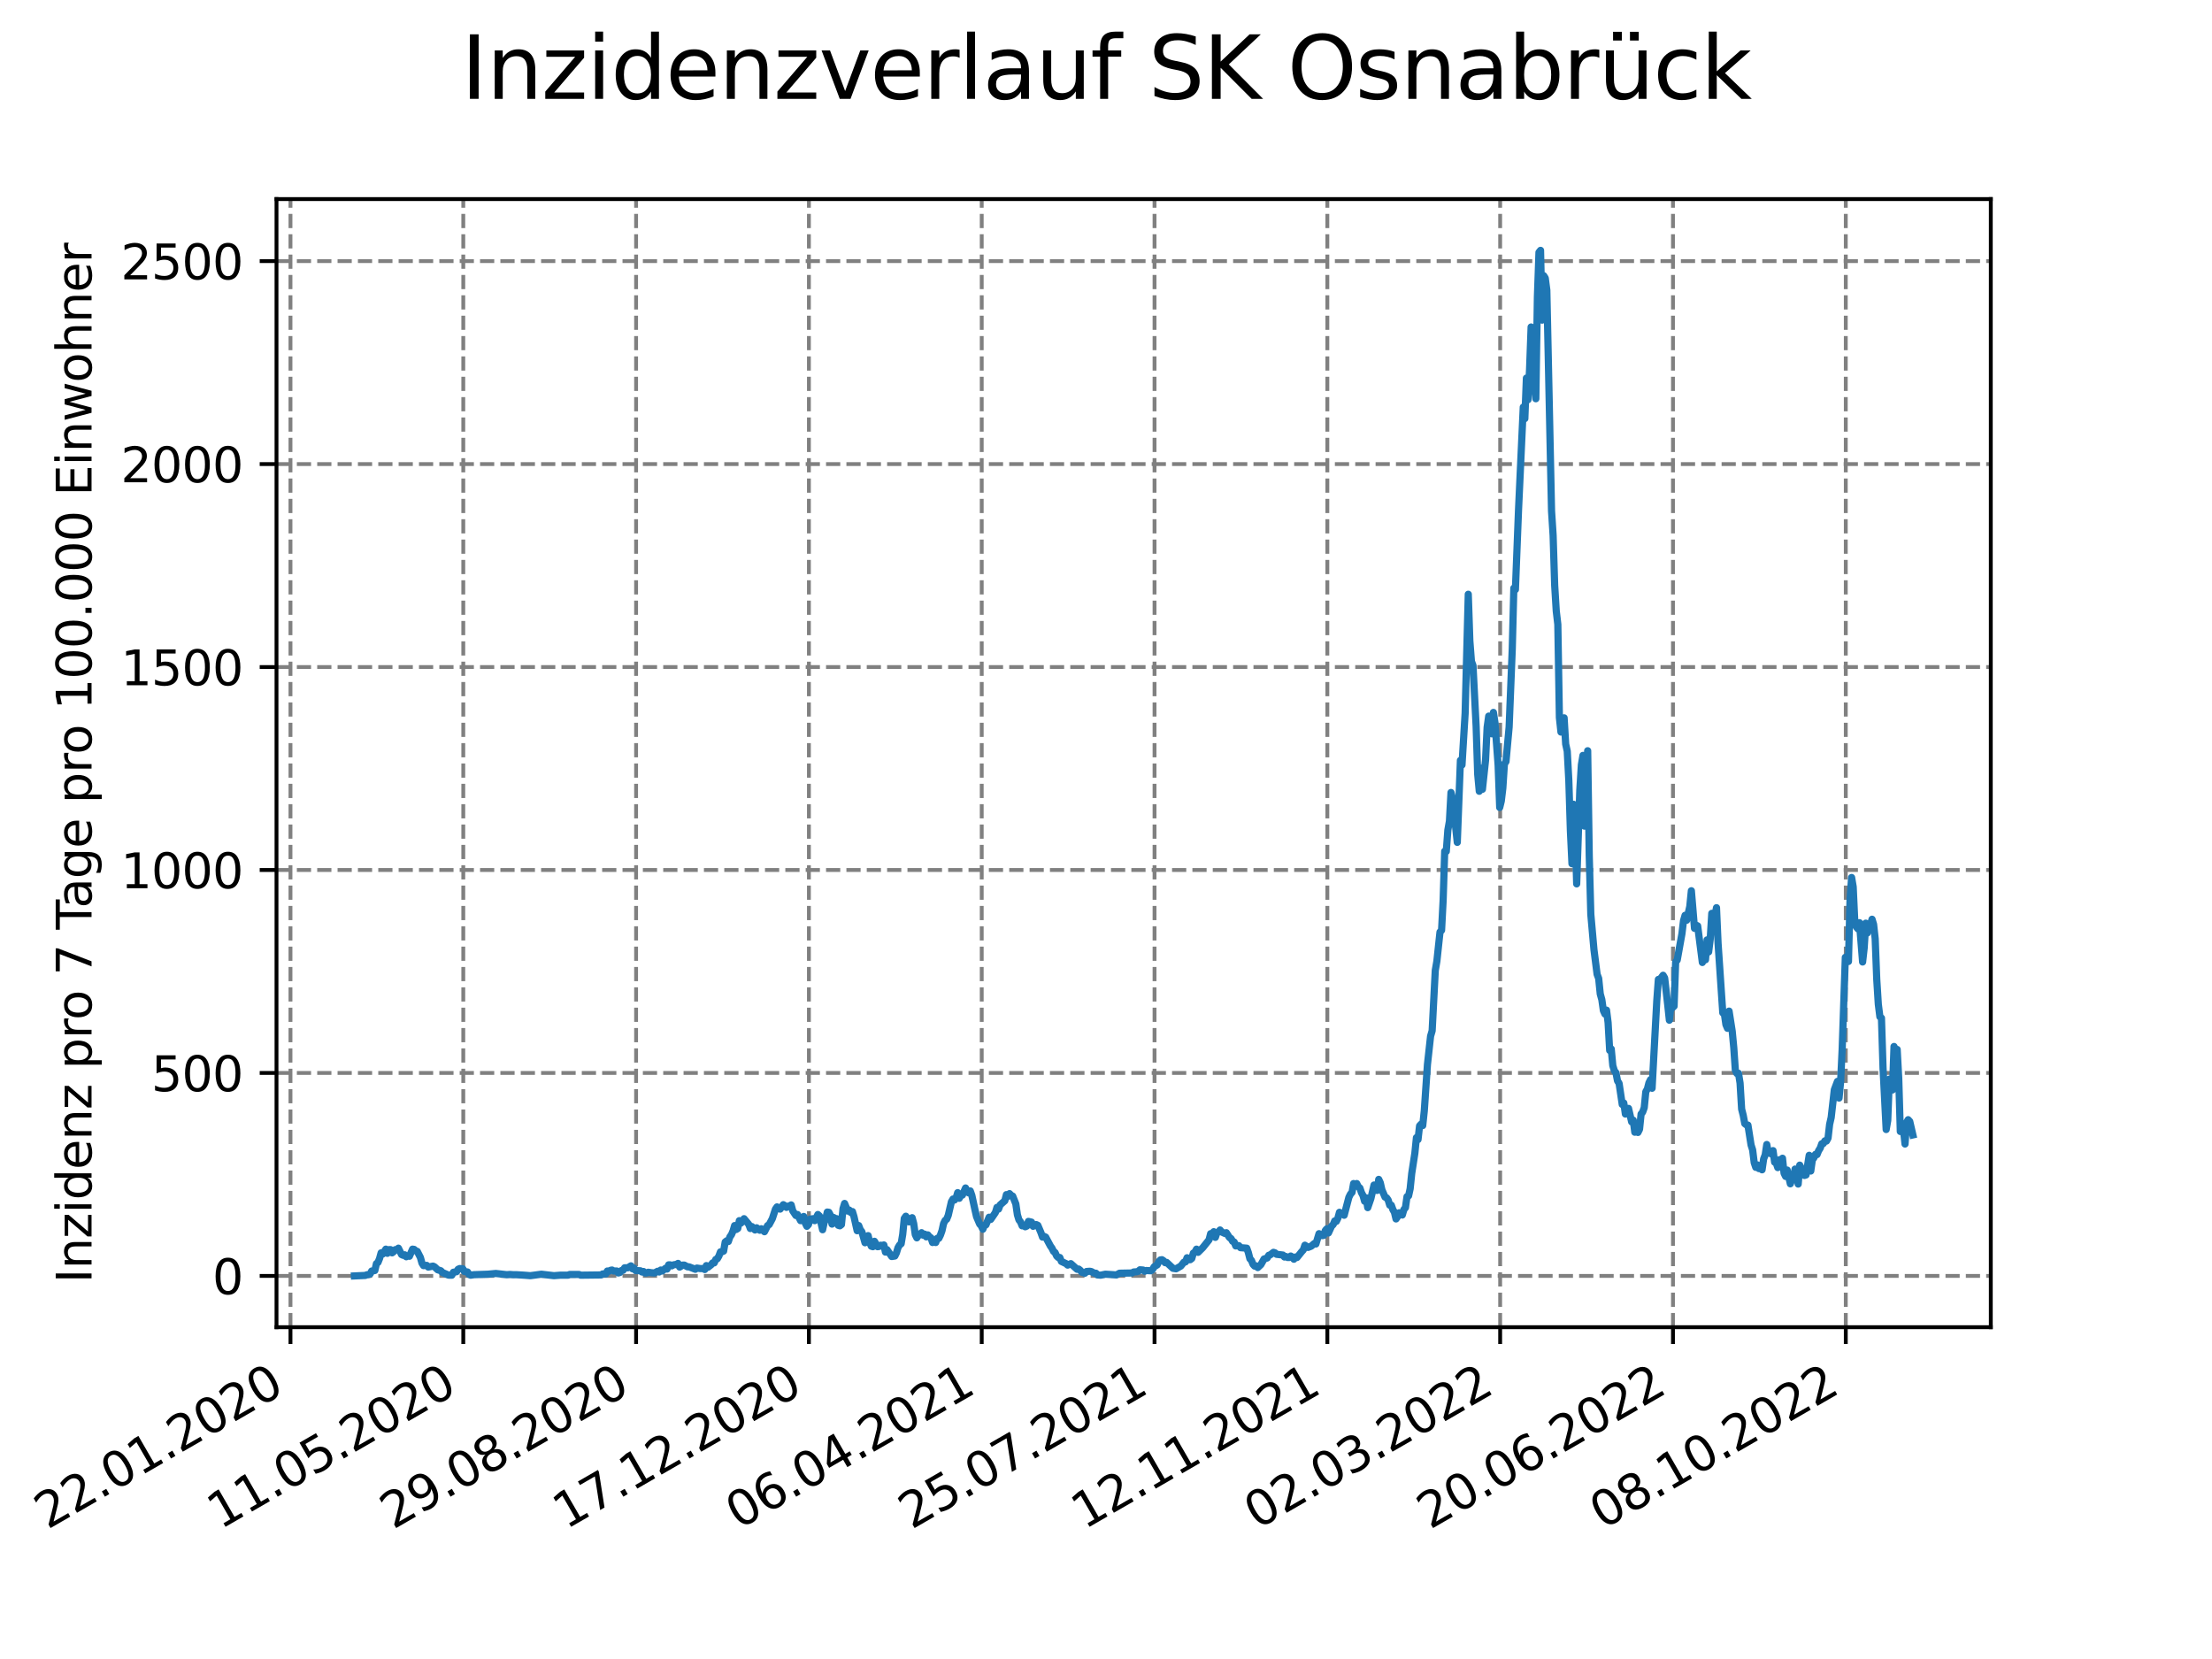 <?xml version="1.0" encoding="utf-8" standalone="no"?>
<!DOCTYPE svg PUBLIC "-//W3C//DTD SVG 1.1//EN"
  "http://www.w3.org/Graphics/SVG/1.1/DTD/svg11.dtd">
<svg xmlns:xlink="http://www.w3.org/1999/xlink" width="460.8pt" height="345.6pt" viewBox="0 0 460.8 345.6" xmlns="http://www.w3.org/2000/svg" version="1.1">
 <defs>
  <style type="text/css">*{stroke-linejoin: round; stroke-linecap: butt}</style>
 </defs>
 <g id="figure_1">
  <g id="patch_1">
   <path d="M 0 345.6 
L 460.8 345.6 
L 460.8 0 
L 0 0 
z
" style="fill: #ffffff"/>
  </g>
  <g id="axes_1">
   <g id="patch_2">
    <path d="M 57.6 276.48 
L 414.72 276.48 
L 414.72 41.472 
L 57.6 41.472 
z
" style="fill: #ffffff"/>
   </g>
   <g id="matplotlib.axis_1">
    <g id="xtick_1">
     <g id="line2d_1">
      <path d="M 60.51 276.48 
L 60.51 41.472 
" clip-path="url(#p65628c95e5)" style="fill: none; stroke-dasharray: 2.96,1.28; stroke-dashoffset: 0; stroke: #808080; stroke-width: 0.8"/>
     </g>
     <g id="line2d_2">
      <defs>
       <path id="mccf5c8b05a" d="M 0 0 
L 0 3.5 
" style="stroke: #000000; stroke-width: 0.8"/>
      </defs>
      <g>
       <use xlink:href="#mccf5c8b05a" x="60.51" y="276.48" style="stroke: #000000; stroke-width: 0.8"/>
      </g>
     </g>
     <g id="text_1">
      <!-- 22.01.2020 -->
      <g transform="translate(9.885 318.689) rotate(-30) scale(0.1 -0.1)">
       <defs>
        <path id="DejaVuSans-32" d="M 1228 531 
L 3431 531 
L 3431 0 
L 469 0 
L 469 531 
Q 828 903 1448 1529 
Q 2069 2156 2228 2338 
Q 2531 2678 2651 2914 
Q 2772 3150 2772 3378 
Q 2772 3750 2511 3984 
Q 2250 4219 1831 4219 
Q 1534 4219 1204 4116 
Q 875 4013 500 3803 
L 500 4441 
Q 881 4594 1212 4672 
Q 1544 4750 1819 4750 
Q 2544 4750 2975 4387 
Q 3406 4025 3406 3419 
Q 3406 3131 3298 2873 
Q 3191 2616 2906 2266 
Q 2828 2175 2409 1742 
Q 1991 1309 1228 531 
z
" transform="scale(0.016)"/>
        <path id="DejaVuSans-2e" d="M 684 794 
L 1344 794 
L 1344 0 
L 684 0 
L 684 794 
z
" transform="scale(0.016)"/>
        <path id="DejaVuSans-30" d="M 2034 4250 
Q 1547 4250 1301 3770 
Q 1056 3291 1056 2328 
Q 1056 1369 1301 889 
Q 1547 409 2034 409 
Q 2525 409 2770 889 
Q 3016 1369 3016 2328 
Q 3016 3291 2770 3770 
Q 2525 4250 2034 4250 
z
M 2034 4750 
Q 2819 4750 3233 4129 
Q 3647 3509 3647 2328 
Q 3647 1150 3233 529 
Q 2819 -91 2034 -91 
Q 1250 -91 836 529 
Q 422 1150 422 2328 
Q 422 3509 836 4129 
Q 1250 4750 2034 4750 
z
" transform="scale(0.016)"/>
        <path id="DejaVuSans-31" d="M 794 531 
L 1825 531 
L 1825 4091 
L 703 3866 
L 703 4441 
L 1819 4666 
L 2450 4666 
L 2450 531 
L 3481 531 
L 3481 0 
L 794 0 
L 794 531 
z
" transform="scale(0.016)"/>
       </defs>
       <use xlink:href="#DejaVuSans-32"/>
       <use xlink:href="#DejaVuSans-32" x="63.623"/>
       <use xlink:href="#DejaVuSans-2e" x="127.246"/>
       <use xlink:href="#DejaVuSans-30" x="159.033"/>
       <use xlink:href="#DejaVuSans-31" x="222.656"/>
       <use xlink:href="#DejaVuSans-2e" x="286.279"/>
       <use xlink:href="#DejaVuSans-32" x="318.066"/>
       <use xlink:href="#DejaVuSans-30" x="381.689"/>
       <use xlink:href="#DejaVuSans-32" x="445.312"/>
       <use xlink:href="#DejaVuSans-30" x="508.936"/>
      </g>
     </g>
    </g>
    <g id="xtick_2">
     <g id="line2d_3">
      <path d="M 96.51 276.48 
L 96.51 41.472 
" clip-path="url(#p65628c95e5)" style="fill: none; stroke-dasharray: 2.96,1.28; stroke-dashoffset: 0; stroke: #808080; stroke-width: 0.8"/>
     </g>
     <g id="line2d_4">
      <g>
       <use xlink:href="#mccf5c8b05a" x="96.51" y="276.48" style="stroke: #000000; stroke-width: 0.8"/>
      </g>
     </g>
     <g id="text_2">
      <!-- 11.05.2020 -->
      <g transform="translate(45.885 318.689) rotate(-30) scale(0.1 -0.1)">
       <defs>
        <path id="DejaVuSans-35" d="M 691 4666 
L 3169 4666 
L 3169 4134 
L 1269 4134 
L 1269 2991 
Q 1406 3038 1543 3061 
Q 1681 3084 1819 3084 
Q 2600 3084 3056 2656 
Q 3513 2228 3513 1497 
Q 3513 744 3044 326 
Q 2575 -91 1722 -91 
Q 1428 -91 1123 -41 
Q 819 9 494 109 
L 494 744 
Q 775 591 1075 516 
Q 1375 441 1709 441 
Q 2250 441 2565 725 
Q 2881 1009 2881 1497 
Q 2881 1984 2565 2268 
Q 2250 2553 1709 2553 
Q 1456 2553 1204 2497 
Q 953 2441 691 2322 
L 691 4666 
z
" transform="scale(0.016)"/>
       </defs>
       <use xlink:href="#DejaVuSans-31"/>
       <use xlink:href="#DejaVuSans-31" x="63.623"/>
       <use xlink:href="#DejaVuSans-2e" x="127.246"/>
       <use xlink:href="#DejaVuSans-30" x="159.033"/>
       <use xlink:href="#DejaVuSans-35" x="222.656"/>
       <use xlink:href="#DejaVuSans-2e" x="286.279"/>
       <use xlink:href="#DejaVuSans-32" x="318.066"/>
       <use xlink:href="#DejaVuSans-30" x="381.689"/>
       <use xlink:href="#DejaVuSans-32" x="445.312"/>
       <use xlink:href="#DejaVuSans-30" x="508.936"/>
      </g>
     </g>
    </g>
    <g id="xtick_3">
     <g id="line2d_5">
      <path d="M 132.51 276.48 
L 132.51 41.472 
" clip-path="url(#p65628c95e5)" style="fill: none; stroke-dasharray: 2.96,1.28; stroke-dashoffset: 0; stroke: #808080; stroke-width: 0.8"/>
     </g>
     <g id="line2d_6">
      <g>
       <use xlink:href="#mccf5c8b05a" x="132.51" y="276.48" style="stroke: #000000; stroke-width: 0.8"/>
      </g>
     </g>
     <g id="text_3">
      <!-- 29.08.2020 -->
      <g transform="translate(81.885 318.689) rotate(-30) scale(0.1 -0.1)">
       <defs>
        <path id="DejaVuSans-39" d="M 703 97 
L 703 672 
Q 941 559 1184 500 
Q 1428 441 1663 441 
Q 2288 441 2617 861 
Q 2947 1281 2994 2138 
Q 2813 1869 2534 1725 
Q 2256 1581 1919 1581 
Q 1219 1581 811 2004 
Q 403 2428 403 3163 
Q 403 3881 828 4315 
Q 1253 4750 1959 4750 
Q 2769 4750 3195 4129 
Q 3622 3509 3622 2328 
Q 3622 1225 3098 567 
Q 2575 -91 1691 -91 
Q 1453 -91 1209 -44 
Q 966 3 703 97 
z
M 1959 2075 
Q 2384 2075 2632 2365 
Q 2881 2656 2881 3163 
Q 2881 3666 2632 3958 
Q 2384 4250 1959 4250 
Q 1534 4250 1286 3958 
Q 1038 3666 1038 3163 
Q 1038 2656 1286 2365 
Q 1534 2075 1959 2075 
z
" transform="scale(0.016)"/>
        <path id="DejaVuSans-38" d="M 2034 2216 
Q 1584 2216 1326 1975 
Q 1069 1734 1069 1313 
Q 1069 891 1326 650 
Q 1584 409 2034 409 
Q 2484 409 2743 651 
Q 3003 894 3003 1313 
Q 3003 1734 2745 1975 
Q 2488 2216 2034 2216 
z
M 1403 2484 
Q 997 2584 770 2862 
Q 544 3141 544 3541 
Q 544 4100 942 4425 
Q 1341 4750 2034 4750 
Q 2731 4750 3128 4425 
Q 3525 4100 3525 3541 
Q 3525 3141 3298 2862 
Q 3072 2584 2669 2484 
Q 3125 2378 3379 2068 
Q 3634 1759 3634 1313 
Q 3634 634 3220 271 
Q 2806 -91 2034 -91 
Q 1263 -91 848 271 
Q 434 634 434 1313 
Q 434 1759 690 2068 
Q 947 2378 1403 2484 
z
M 1172 3481 
Q 1172 3119 1398 2916 
Q 1625 2713 2034 2713 
Q 2441 2713 2670 2916 
Q 2900 3119 2900 3481 
Q 2900 3844 2670 4047 
Q 2441 4250 2034 4250 
Q 1625 4250 1398 4047 
Q 1172 3844 1172 3481 
z
" transform="scale(0.016)"/>
       </defs>
       <use xlink:href="#DejaVuSans-32"/>
       <use xlink:href="#DejaVuSans-39" x="63.623"/>
       <use xlink:href="#DejaVuSans-2e" x="127.246"/>
       <use xlink:href="#DejaVuSans-30" x="159.033"/>
       <use xlink:href="#DejaVuSans-38" x="222.656"/>
       <use xlink:href="#DejaVuSans-2e" x="286.279"/>
       <use xlink:href="#DejaVuSans-32" x="318.066"/>
       <use xlink:href="#DejaVuSans-30" x="381.689"/>
       <use xlink:href="#DejaVuSans-32" x="445.312"/>
       <use xlink:href="#DejaVuSans-30" x="508.936"/>
      </g>
     </g>
    </g>
    <g id="xtick_4">
     <g id="line2d_7">
      <path d="M 168.51 276.48 
L 168.51 41.472 
" clip-path="url(#p65628c95e5)" style="fill: none; stroke-dasharray: 2.96,1.28; stroke-dashoffset: 0; stroke: #808080; stroke-width: 0.8"/>
     </g>
     <g id="line2d_8">
      <g>
       <use xlink:href="#mccf5c8b05a" x="168.51" y="276.48" style="stroke: #000000; stroke-width: 0.8"/>
      </g>
     </g>
     <g id="text_4">
      <!-- 17.12.2020 -->
      <g transform="translate(117.885 318.689) rotate(-30) scale(0.1 -0.1)">
       <defs>
        <path id="DejaVuSans-37" d="M 525 4666 
L 3525 4666 
L 3525 4397 
L 1831 0 
L 1172 0 
L 2766 4134 
L 525 4134 
L 525 4666 
z
" transform="scale(0.016)"/>
       </defs>
       <use xlink:href="#DejaVuSans-31"/>
       <use xlink:href="#DejaVuSans-37" x="63.623"/>
       <use xlink:href="#DejaVuSans-2e" x="127.246"/>
       <use xlink:href="#DejaVuSans-31" x="159.033"/>
       <use xlink:href="#DejaVuSans-32" x="222.656"/>
       <use xlink:href="#DejaVuSans-2e" x="286.279"/>
       <use xlink:href="#DejaVuSans-32" x="318.066"/>
       <use xlink:href="#DejaVuSans-30" x="381.689"/>
       <use xlink:href="#DejaVuSans-32" x="445.312"/>
       <use xlink:href="#DejaVuSans-30" x="508.936"/>
      </g>
     </g>
    </g>
    <g id="xtick_5">
     <g id="line2d_9">
      <path d="M 204.51 276.48 
L 204.51 41.472 
" clip-path="url(#p65628c95e5)" style="fill: none; stroke-dasharray: 2.96,1.28; stroke-dashoffset: 0; stroke: #808080; stroke-width: 0.8"/>
     </g>
     <g id="line2d_10">
      <g>
       <use xlink:href="#mccf5c8b05a" x="204.51" y="276.48" style="stroke: #000000; stroke-width: 0.8"/>
      </g>
     </g>
     <g id="text_5">
      <!-- 06.04.2021 -->
      <g transform="translate(153.885 318.689) rotate(-30) scale(0.1 -0.1)">
       <defs>
        <path id="DejaVuSans-36" d="M 2113 2584 
Q 1688 2584 1439 2293 
Q 1191 2003 1191 1497 
Q 1191 994 1439 701 
Q 1688 409 2113 409 
Q 2538 409 2786 701 
Q 3034 994 3034 1497 
Q 3034 2003 2786 2293 
Q 2538 2584 2113 2584 
z
M 3366 4563 
L 3366 3988 
Q 3128 4100 2886 4159 
Q 2644 4219 2406 4219 
Q 1781 4219 1451 3797 
Q 1122 3375 1075 2522 
Q 1259 2794 1537 2939 
Q 1816 3084 2150 3084 
Q 2853 3084 3261 2657 
Q 3669 2231 3669 1497 
Q 3669 778 3244 343 
Q 2819 -91 2113 -91 
Q 1303 -91 875 529 
Q 447 1150 447 2328 
Q 447 3434 972 4092 
Q 1497 4750 2381 4750 
Q 2619 4750 2861 4703 
Q 3103 4656 3366 4563 
z
" transform="scale(0.016)"/>
        <path id="DejaVuSans-34" d="M 2419 4116 
L 825 1625 
L 2419 1625 
L 2419 4116 
z
M 2253 4666 
L 3047 4666 
L 3047 1625 
L 3713 1625 
L 3713 1100 
L 3047 1100 
L 3047 0 
L 2419 0 
L 2419 1100 
L 313 1100 
L 313 1709 
L 2253 4666 
z
" transform="scale(0.016)"/>
       </defs>
       <use xlink:href="#DejaVuSans-30"/>
       <use xlink:href="#DejaVuSans-36" x="63.623"/>
       <use xlink:href="#DejaVuSans-2e" x="127.246"/>
       <use xlink:href="#DejaVuSans-30" x="159.033"/>
       <use xlink:href="#DejaVuSans-34" x="222.656"/>
       <use xlink:href="#DejaVuSans-2e" x="286.279"/>
       <use xlink:href="#DejaVuSans-32" x="318.066"/>
       <use xlink:href="#DejaVuSans-30" x="381.689"/>
       <use xlink:href="#DejaVuSans-32" x="445.312"/>
       <use xlink:href="#DejaVuSans-31" x="508.936"/>
      </g>
     </g>
    </g>
    <g id="xtick_6">
     <g id="line2d_11">
      <path d="M 240.51 276.48 
L 240.51 41.472 
" clip-path="url(#p65628c95e5)" style="fill: none; stroke-dasharray: 2.96,1.28; stroke-dashoffset: 0; stroke: #808080; stroke-width: 0.8"/>
     </g>
     <g id="line2d_12">
      <g>
       <use xlink:href="#mccf5c8b05a" x="240.51" y="276.48" style="stroke: #000000; stroke-width: 0.8"/>
      </g>
     </g>
     <g id="text_6">
      <!-- 25.07.2021 -->
      <g transform="translate(189.885 318.689) rotate(-30) scale(0.1 -0.1)">
       <use xlink:href="#DejaVuSans-32"/>
       <use xlink:href="#DejaVuSans-35" x="63.623"/>
       <use xlink:href="#DejaVuSans-2e" x="127.246"/>
       <use xlink:href="#DejaVuSans-30" x="159.033"/>
       <use xlink:href="#DejaVuSans-37" x="222.656"/>
       <use xlink:href="#DejaVuSans-2e" x="286.279"/>
       <use xlink:href="#DejaVuSans-32" x="318.066"/>
       <use xlink:href="#DejaVuSans-30" x="381.689"/>
       <use xlink:href="#DejaVuSans-32" x="445.312"/>
       <use xlink:href="#DejaVuSans-31" x="508.936"/>
      </g>
     </g>
    </g>
    <g id="xtick_7">
     <g id="line2d_13">
      <path d="M 276.51 276.48 
L 276.51 41.472 
" clip-path="url(#p65628c95e5)" style="fill: none; stroke-dasharray: 2.96,1.28; stroke-dashoffset: 0; stroke: #808080; stroke-width: 0.8"/>
     </g>
     <g id="line2d_14">
      <g>
       <use xlink:href="#mccf5c8b05a" x="276.51" y="276.48" style="stroke: #000000; stroke-width: 0.8"/>
      </g>
     </g>
     <g id="text_7">
      <!-- 12.11.2021 -->
      <g transform="translate(225.885 318.689) rotate(-30) scale(0.1 -0.1)">
       <use xlink:href="#DejaVuSans-31"/>
       <use xlink:href="#DejaVuSans-32" x="63.623"/>
       <use xlink:href="#DejaVuSans-2e" x="127.246"/>
       <use xlink:href="#DejaVuSans-31" x="159.033"/>
       <use xlink:href="#DejaVuSans-31" x="222.656"/>
       <use xlink:href="#DejaVuSans-2e" x="286.279"/>
       <use xlink:href="#DejaVuSans-32" x="318.066"/>
       <use xlink:href="#DejaVuSans-30" x="381.689"/>
       <use xlink:href="#DejaVuSans-32" x="445.312"/>
       <use xlink:href="#DejaVuSans-31" x="508.936"/>
      </g>
     </g>
    </g>
    <g id="xtick_8">
     <g id="line2d_15">
      <path d="M 312.51 276.48 
L 312.51 41.472 
" clip-path="url(#p65628c95e5)" style="fill: none; stroke-dasharray: 2.96,1.28; stroke-dashoffset: 0; stroke: #808080; stroke-width: 0.8"/>
     </g>
     <g id="line2d_16">
      <g>
       <use xlink:href="#mccf5c8b05a" x="312.51" y="276.48" style="stroke: #000000; stroke-width: 0.8"/>
      </g>
     </g>
     <g id="text_8">
      <!-- 02.03.2022 -->
      <g transform="translate(261.885 318.689) rotate(-30) scale(0.1 -0.1)">
       <defs>
        <path id="DejaVuSans-33" d="M 2597 2516 
Q 3050 2419 3304 2112 
Q 3559 1806 3559 1356 
Q 3559 666 3084 287 
Q 2609 -91 1734 -91 
Q 1441 -91 1130 -33 
Q 819 25 488 141 
L 488 750 
Q 750 597 1062 519 
Q 1375 441 1716 441 
Q 2309 441 2620 675 
Q 2931 909 2931 1356 
Q 2931 1769 2642 2001 
Q 2353 2234 1838 2234 
L 1294 2234 
L 1294 2753 
L 1863 2753 
Q 2328 2753 2575 2939 
Q 2822 3125 2822 3475 
Q 2822 3834 2567 4026 
Q 2313 4219 1838 4219 
Q 1578 4219 1281 4162 
Q 984 4106 628 3988 
L 628 4550 
Q 988 4650 1302 4700 
Q 1616 4750 1894 4750 
Q 2613 4750 3031 4423 
Q 3450 4097 3450 3541 
Q 3450 3153 3228 2886 
Q 3006 2619 2597 2516 
z
" transform="scale(0.016)"/>
       </defs>
       <use xlink:href="#DejaVuSans-30"/>
       <use xlink:href="#DejaVuSans-32" x="63.623"/>
       <use xlink:href="#DejaVuSans-2e" x="127.246"/>
       <use xlink:href="#DejaVuSans-30" x="159.033"/>
       <use xlink:href="#DejaVuSans-33" x="222.656"/>
       <use xlink:href="#DejaVuSans-2e" x="286.279"/>
       <use xlink:href="#DejaVuSans-32" x="318.066"/>
       <use xlink:href="#DejaVuSans-30" x="381.689"/>
       <use xlink:href="#DejaVuSans-32" x="445.312"/>
       <use xlink:href="#DejaVuSans-32" x="508.936"/>
      </g>
     </g>
    </g>
    <g id="xtick_9">
     <g id="line2d_17">
      <path d="M 348.51 276.48 
L 348.51 41.472 
" clip-path="url(#p65628c95e5)" style="fill: none; stroke-dasharray: 2.96,1.28; stroke-dashoffset: 0; stroke: #808080; stroke-width: 0.8"/>
     </g>
     <g id="line2d_18">
      <g>
       <use xlink:href="#mccf5c8b05a" x="348.51" y="276.48" style="stroke: #000000; stroke-width: 0.8"/>
      </g>
     </g>
     <g id="text_9">
      <!-- 20.06.2022 -->
      <g transform="translate(297.885 318.689) rotate(-30) scale(0.1 -0.1)">
       <use xlink:href="#DejaVuSans-32"/>
       <use xlink:href="#DejaVuSans-30" x="63.623"/>
       <use xlink:href="#DejaVuSans-2e" x="127.246"/>
       <use xlink:href="#DejaVuSans-30" x="159.033"/>
       <use xlink:href="#DejaVuSans-36" x="222.656"/>
       <use xlink:href="#DejaVuSans-2e" x="286.279"/>
       <use xlink:href="#DejaVuSans-32" x="318.066"/>
       <use xlink:href="#DejaVuSans-30" x="381.689"/>
       <use xlink:href="#DejaVuSans-32" x="445.312"/>
       <use xlink:href="#DejaVuSans-32" x="508.936"/>
      </g>
     </g>
    </g>
    <g id="xtick_10">
     <g id="line2d_19">
      <path d="M 384.51 276.48 
L 384.51 41.472 
" clip-path="url(#p65628c95e5)" style="fill: none; stroke-dasharray: 2.96,1.28; stroke-dashoffset: 0; stroke: #808080; stroke-width: 0.8"/>
     </g>
     <g id="line2d_20">
      <g>
       <use xlink:href="#mccf5c8b05a" x="384.51" y="276.48" style="stroke: #000000; stroke-width: 0.8"/>
      </g>
     </g>
     <g id="text_10">
      <!-- 08.10.2022 -->
      <g transform="translate(333.885 318.689) rotate(-30) scale(0.1 -0.1)">
       <use xlink:href="#DejaVuSans-30"/>
       <use xlink:href="#DejaVuSans-38" x="63.623"/>
       <use xlink:href="#DejaVuSans-2e" x="127.246"/>
       <use xlink:href="#DejaVuSans-31" x="159.033"/>
       <use xlink:href="#DejaVuSans-30" x="222.656"/>
       <use xlink:href="#DejaVuSans-2e" x="286.279"/>
       <use xlink:href="#DejaVuSans-32" x="318.066"/>
       <use xlink:href="#DejaVuSans-30" x="381.689"/>
       <use xlink:href="#DejaVuSans-32" x="445.312"/>
       <use xlink:href="#DejaVuSans-32" x="508.936"/>
      </g>
     </g>
    </g>
   </g>
   <g id="matplotlib.axis_2">
    <g id="ytick_1">
     <g id="line2d_21">
      <path d="M 57.6 265.798 
L 414.72 265.798 
" clip-path="url(#p65628c95e5)" style="fill: none; stroke-dasharray: 2.96,1.28; stroke-dashoffset: 0; stroke: #808080; stroke-width: 0.8"/>
     </g>
     <g id="line2d_22">
      <defs>
       <path id="m575cd8bfa8" d="M 0 0 
L -3.5 0 
" style="stroke: #000000; stroke-width: 0.8"/>
      </defs>
      <g>
       <use xlink:href="#m575cd8bfa8" x="57.6" y="265.798" style="stroke: #000000; stroke-width: 0.8"/>
      </g>
     </g>
     <g id="text_11">
      <!-- 0 -->
      <g transform="translate(44.237 269.597) scale(0.1 -0.1)">
       <use xlink:href="#DejaVuSans-30"/>
      </g>
     </g>
    </g>
    <g id="ytick_2">
     <g id="line2d_23">
      <path d="M 57.6 223.517 
L 414.72 223.517 
" clip-path="url(#p65628c95e5)" style="fill: none; stroke-dasharray: 2.96,1.28; stroke-dashoffset: 0; stroke: #808080; stroke-width: 0.8"/>
     </g>
     <g id="line2d_24">
      <g>
       <use xlink:href="#m575cd8bfa8" x="57.6" y="223.517" style="stroke: #000000; stroke-width: 0.8"/>
      </g>
     </g>
     <g id="text_12">
      <!-- 500 -->
      <g transform="translate(31.512 227.316) scale(0.1 -0.1)">
       <use xlink:href="#DejaVuSans-35"/>
       <use xlink:href="#DejaVuSans-30" x="63.623"/>
       <use xlink:href="#DejaVuSans-30" x="127.246"/>
      </g>
     </g>
    </g>
    <g id="ytick_3">
     <g id="line2d_25">
      <path d="M 57.6 181.235 
L 414.72 181.235 
" clip-path="url(#p65628c95e5)" style="fill: none; stroke-dasharray: 2.96,1.28; stroke-dashoffset: 0; stroke: #808080; stroke-width: 0.8"/>
     </g>
     <g id="line2d_26">
      <g>
       <use xlink:href="#m575cd8bfa8" x="57.6" y="181.235" style="stroke: #000000; stroke-width: 0.8"/>
      </g>
     </g>
     <g id="text_13">
      <!-- 1000 -->
      <g transform="translate(25.15 185.035) scale(0.1 -0.1)">
       <use xlink:href="#DejaVuSans-31"/>
       <use xlink:href="#DejaVuSans-30" x="63.623"/>
       <use xlink:href="#DejaVuSans-30" x="127.246"/>
       <use xlink:href="#DejaVuSans-30" x="190.869"/>
      </g>
     </g>
    </g>
    <g id="ytick_4">
     <g id="line2d_27">
      <path d="M 57.6 138.954 
L 414.72 138.954 
" clip-path="url(#p65628c95e5)" style="fill: none; stroke-dasharray: 2.96,1.28; stroke-dashoffset: 0; stroke: #808080; stroke-width: 0.8"/>
     </g>
     <g id="line2d_28">
      <g>
       <use xlink:href="#m575cd8bfa8" x="57.6" y="138.954" style="stroke: #000000; stroke-width: 0.8"/>
      </g>
     </g>
     <g id="text_14">
      <!-- 1500 -->
      <g transform="translate(25.15 142.753) scale(0.1 -0.1)">
       <use xlink:href="#DejaVuSans-31"/>
       <use xlink:href="#DejaVuSans-35" x="63.623"/>
       <use xlink:href="#DejaVuSans-30" x="127.246"/>
       <use xlink:href="#DejaVuSans-30" x="190.869"/>
      </g>
     </g>
    </g>
    <g id="ytick_5">
     <g id="line2d_29">
      <path d="M 57.6 96.673 
L 414.72 96.673 
" clip-path="url(#p65628c95e5)" style="fill: none; stroke-dasharray: 2.96,1.28; stroke-dashoffset: 0; stroke: #808080; stroke-width: 0.8"/>
     </g>
     <g id="line2d_30">
      <g>
       <use xlink:href="#m575cd8bfa8" x="57.6" y="96.673" style="stroke: #000000; stroke-width: 0.8"/>
      </g>
     </g>
     <g id="text_15">
      <!-- 2000 -->
      <g transform="translate(25.15 100.472) scale(0.1 -0.1)">
       <use xlink:href="#DejaVuSans-32"/>
       <use xlink:href="#DejaVuSans-30" x="63.623"/>
       <use xlink:href="#DejaVuSans-30" x="127.246"/>
       <use xlink:href="#DejaVuSans-30" x="190.869"/>
      </g>
     </g>
    </g>
    <g id="ytick_6">
     <g id="line2d_31">
      <path d="M 57.6 54.392 
L 414.72 54.392 
" clip-path="url(#p65628c95e5)" style="fill: none; stroke-dasharray: 2.96,1.28; stroke-dashoffset: 0; stroke: #808080; stroke-width: 0.8"/>
     </g>
     <g id="line2d_32">
      <g>
       <use xlink:href="#m575cd8bfa8" x="57.6" y="54.392" style="stroke: #000000; stroke-width: 0.8"/>
      </g>
     </g>
     <g id="text_16">
      <!-- 2500 -->
      <g transform="translate(25.15 58.191) scale(0.1 -0.1)">
       <use xlink:href="#DejaVuSans-32"/>
       <use xlink:href="#DejaVuSans-35" x="63.623"/>
       <use xlink:href="#DejaVuSans-30" x="127.246"/>
       <use xlink:href="#DejaVuSans-30" x="190.869"/>
      </g>
     </g>
    </g>
    <g id="text_17">
     <!-- Inzidenz pro 7 Tage pro 100.000 Einwohner -->
     <g transform="translate(19.07 267.301) rotate(-90) scale(0.1 -0.1)">
      <defs>
       <path id="DejaVuSans-49" d="M 628 4666 
L 1259 4666 
L 1259 0 
L 628 0 
L 628 4666 
z
" transform="scale(0.016)"/>
       <path id="DejaVuSans-6e" d="M 3513 2113 
L 3513 0 
L 2938 0 
L 2938 2094 
Q 2938 2591 2744 2837 
Q 2550 3084 2163 3084 
Q 1697 3084 1428 2787 
Q 1159 2491 1159 1978 
L 1159 0 
L 581 0 
L 581 3500 
L 1159 3500 
L 1159 2956 
Q 1366 3272 1645 3428 
Q 1925 3584 2291 3584 
Q 2894 3584 3203 3211 
Q 3513 2838 3513 2113 
z
" transform="scale(0.016)"/>
       <path id="DejaVuSans-7a" d="M 353 3500 
L 3084 3500 
L 3084 2975 
L 922 459 
L 3084 459 
L 3084 0 
L 275 0 
L 275 525 
L 2438 3041 
L 353 3041 
L 353 3500 
z
" transform="scale(0.016)"/>
       <path id="DejaVuSans-69" d="M 603 3500 
L 1178 3500 
L 1178 0 
L 603 0 
L 603 3500 
z
M 603 4863 
L 1178 4863 
L 1178 4134 
L 603 4134 
L 603 4863 
z
" transform="scale(0.016)"/>
       <path id="DejaVuSans-64" d="M 2906 2969 
L 2906 4863 
L 3481 4863 
L 3481 0 
L 2906 0 
L 2906 525 
Q 2725 213 2448 61 
Q 2172 -91 1784 -91 
Q 1150 -91 751 415 
Q 353 922 353 1747 
Q 353 2572 751 3078 
Q 1150 3584 1784 3584 
Q 2172 3584 2448 3432 
Q 2725 3281 2906 2969 
z
M 947 1747 
Q 947 1113 1208 752 
Q 1469 391 1925 391 
Q 2381 391 2643 752 
Q 2906 1113 2906 1747 
Q 2906 2381 2643 2742 
Q 2381 3103 1925 3103 
Q 1469 3103 1208 2742 
Q 947 2381 947 1747 
z
" transform="scale(0.016)"/>
       <path id="DejaVuSans-65" d="M 3597 1894 
L 3597 1613 
L 953 1613 
Q 991 1019 1311 708 
Q 1631 397 2203 397 
Q 2534 397 2845 478 
Q 3156 559 3463 722 
L 3463 178 
Q 3153 47 2828 -22 
Q 2503 -91 2169 -91 
Q 1331 -91 842 396 
Q 353 884 353 1716 
Q 353 2575 817 3079 
Q 1281 3584 2069 3584 
Q 2775 3584 3186 3129 
Q 3597 2675 3597 1894 
z
M 3022 2063 
Q 3016 2534 2758 2815 
Q 2500 3097 2075 3097 
Q 1594 3097 1305 2825 
Q 1016 2553 972 2059 
L 3022 2063 
z
" transform="scale(0.016)"/>
       <path id="DejaVuSans-20" transform="scale(0.016)"/>
       <path id="DejaVuSans-70" d="M 1159 525 
L 1159 -1331 
L 581 -1331 
L 581 3500 
L 1159 3500 
L 1159 2969 
Q 1341 3281 1617 3432 
Q 1894 3584 2278 3584 
Q 2916 3584 3314 3078 
Q 3713 2572 3713 1747 
Q 3713 922 3314 415 
Q 2916 -91 2278 -91 
Q 1894 -91 1617 61 
Q 1341 213 1159 525 
z
M 3116 1747 
Q 3116 2381 2855 2742 
Q 2594 3103 2138 3103 
Q 1681 3103 1420 2742 
Q 1159 2381 1159 1747 
Q 1159 1113 1420 752 
Q 1681 391 2138 391 
Q 2594 391 2855 752 
Q 3116 1113 3116 1747 
z
" transform="scale(0.016)"/>
       <path id="DejaVuSans-72" d="M 2631 2963 
Q 2534 3019 2420 3045 
Q 2306 3072 2169 3072 
Q 1681 3072 1420 2755 
Q 1159 2438 1159 1844 
L 1159 0 
L 581 0 
L 581 3500 
L 1159 3500 
L 1159 2956 
Q 1341 3275 1631 3429 
Q 1922 3584 2338 3584 
Q 2397 3584 2469 3576 
Q 2541 3569 2628 3553 
L 2631 2963 
z
" transform="scale(0.016)"/>
       <path id="DejaVuSans-6f" d="M 1959 3097 
Q 1497 3097 1228 2736 
Q 959 2375 959 1747 
Q 959 1119 1226 758 
Q 1494 397 1959 397 
Q 2419 397 2687 759 
Q 2956 1122 2956 1747 
Q 2956 2369 2687 2733 
Q 2419 3097 1959 3097 
z
M 1959 3584 
Q 2709 3584 3137 3096 
Q 3566 2609 3566 1747 
Q 3566 888 3137 398 
Q 2709 -91 1959 -91 
Q 1206 -91 779 398 
Q 353 888 353 1747 
Q 353 2609 779 3096 
Q 1206 3584 1959 3584 
z
" transform="scale(0.016)"/>
       <path id="DejaVuSans-54" d="M -19 4666 
L 3928 4666 
L 3928 4134 
L 2272 4134 
L 2272 0 
L 1638 0 
L 1638 4134 
L -19 4134 
L -19 4666 
z
" transform="scale(0.016)"/>
       <path id="DejaVuSans-61" d="M 2194 1759 
Q 1497 1759 1228 1600 
Q 959 1441 959 1056 
Q 959 750 1161 570 
Q 1363 391 1709 391 
Q 2188 391 2477 730 
Q 2766 1069 2766 1631 
L 2766 1759 
L 2194 1759 
z
M 3341 1997 
L 3341 0 
L 2766 0 
L 2766 531 
Q 2569 213 2275 61 
Q 1981 -91 1556 -91 
Q 1019 -91 701 211 
Q 384 513 384 1019 
Q 384 1609 779 1909 
Q 1175 2209 1959 2209 
L 2766 2209 
L 2766 2266 
Q 2766 2663 2505 2880 
Q 2244 3097 1772 3097 
Q 1472 3097 1187 3025 
Q 903 2953 641 2809 
L 641 3341 
Q 956 3463 1253 3523 
Q 1550 3584 1831 3584 
Q 2591 3584 2966 3190 
Q 3341 2797 3341 1997 
z
" transform="scale(0.016)"/>
       <path id="DejaVuSans-67" d="M 2906 1791 
Q 2906 2416 2648 2759 
Q 2391 3103 1925 3103 
Q 1463 3103 1205 2759 
Q 947 2416 947 1791 
Q 947 1169 1205 825 
Q 1463 481 1925 481 
Q 2391 481 2648 825 
Q 2906 1169 2906 1791 
z
M 3481 434 
Q 3481 -459 3084 -895 
Q 2688 -1331 1869 -1331 
Q 1566 -1331 1297 -1286 
Q 1028 -1241 775 -1147 
L 775 -588 
Q 1028 -725 1275 -790 
Q 1522 -856 1778 -856 
Q 2344 -856 2625 -561 
Q 2906 -266 2906 331 
L 2906 616 
Q 2728 306 2450 153 
Q 2172 0 1784 0 
Q 1141 0 747 490 
Q 353 981 353 1791 
Q 353 2603 747 3093 
Q 1141 3584 1784 3584 
Q 2172 3584 2450 3431 
Q 2728 3278 2906 2969 
L 2906 3500 
L 3481 3500 
L 3481 434 
z
" transform="scale(0.016)"/>
       <path id="DejaVuSans-45" d="M 628 4666 
L 3578 4666 
L 3578 4134 
L 1259 4134 
L 1259 2753 
L 3481 2753 
L 3481 2222 
L 1259 2222 
L 1259 531 
L 3634 531 
L 3634 0 
L 628 0 
L 628 4666 
z
" transform="scale(0.016)"/>
       <path id="DejaVuSans-77" d="M 269 3500 
L 844 3500 
L 1563 769 
L 2278 3500 
L 2956 3500 
L 3675 769 
L 4391 3500 
L 4966 3500 
L 4050 0 
L 3372 0 
L 2619 2869 
L 1863 0 
L 1184 0 
L 269 3500 
z
" transform="scale(0.016)"/>
       <path id="DejaVuSans-68" d="M 3513 2113 
L 3513 0 
L 2938 0 
L 2938 2094 
Q 2938 2591 2744 2837 
Q 2550 3084 2163 3084 
Q 1697 3084 1428 2787 
Q 1159 2491 1159 1978 
L 1159 0 
L 581 0 
L 581 4863 
L 1159 4863 
L 1159 2956 
Q 1366 3272 1645 3428 
Q 1925 3584 2291 3584 
Q 2894 3584 3203 3211 
Q 3513 2838 3513 2113 
z
" transform="scale(0.016)"/>
      </defs>
      <use xlink:href="#DejaVuSans-49"/>
      <use xlink:href="#DejaVuSans-6e" x="29.492"/>
      <use xlink:href="#DejaVuSans-7a" x="92.871"/>
      <use xlink:href="#DejaVuSans-69" x="145.361"/>
      <use xlink:href="#DejaVuSans-64" x="173.145"/>
      <use xlink:href="#DejaVuSans-65" x="236.621"/>
      <use xlink:href="#DejaVuSans-6e" x="298.145"/>
      <use xlink:href="#DejaVuSans-7a" x="361.523"/>
      <use xlink:href="#DejaVuSans-20" x="414.014"/>
      <use xlink:href="#DejaVuSans-70" x="445.801"/>
      <use xlink:href="#DejaVuSans-72" x="509.277"/>
      <use xlink:href="#DejaVuSans-6f" x="548.141"/>
      <use xlink:href="#DejaVuSans-20" x="609.322"/>
      <use xlink:href="#DejaVuSans-37" x="641.109"/>
      <use xlink:href="#DejaVuSans-20" x="704.732"/>
      <use xlink:href="#DejaVuSans-54" x="736.52"/>
      <use xlink:href="#DejaVuSans-61" x="781.104"/>
      <use xlink:href="#DejaVuSans-67" x="842.383"/>
      <use xlink:href="#DejaVuSans-65" x="905.859"/>
      <use xlink:href="#DejaVuSans-20" x="967.383"/>
      <use xlink:href="#DejaVuSans-70" x="999.17"/>
      <use xlink:href="#DejaVuSans-72" x="1062.646"/>
      <use xlink:href="#DejaVuSans-6f" x="1101.51"/>
      <use xlink:href="#DejaVuSans-20" x="1162.691"/>
      <use xlink:href="#DejaVuSans-31" x="1194.479"/>
      <use xlink:href="#DejaVuSans-30" x="1258.102"/>
      <use xlink:href="#DejaVuSans-30" x="1321.725"/>
      <use xlink:href="#DejaVuSans-2e" x="1385.348"/>
      <use xlink:href="#DejaVuSans-30" x="1417.135"/>
      <use xlink:href="#DejaVuSans-30" x="1480.758"/>
      <use xlink:href="#DejaVuSans-30" x="1544.381"/>
      <use xlink:href="#DejaVuSans-20" x="1608.004"/>
      <use xlink:href="#DejaVuSans-45" x="1639.791"/>
      <use xlink:href="#DejaVuSans-69" x="1702.975"/>
      <use xlink:href="#DejaVuSans-6e" x="1730.758"/>
      <use xlink:href="#DejaVuSans-77" x="1794.137"/>
      <use xlink:href="#DejaVuSans-6f" x="1875.924"/>
      <use xlink:href="#DejaVuSans-68" x="1937.105"/>
      <use xlink:href="#DejaVuSans-6e" x="2000.484"/>
      <use xlink:href="#DejaVuSans-65" x="2063.863"/>
      <use xlink:href="#DejaVuSans-72" x="2125.387"/>
     </g>
    </g>
   </g>
   <g id="line2d_33">
    <path d="M 73.833 265.798 
L 76.124 265.695 
L 76.451 265.542 
L 76.778 265.542 
L 77.105 265.388 
L 77.433 264.774 
L 78.087 264.672 
L 78.415 263.239 
L 78.742 262.983 
L 79.069 262.165 
L 79.396 260.988 
L 79.724 261.243 
L 80.378 260.22 
L 80.705 261.09 
L 81.033 260.322 
L 81.36 260.322 
L 81.687 260.988 
L 82.015 260.732 
L 82.342 260.322 
L 82.669 260.374 
L 82.996 260.015 
L 83.651 261.346 
L 83.978 261.499 
L 84.305 261.397 
L 84.633 261.806 
L 84.96 261.602 
L 85.287 261.704 
L 85.942 260.22 
L 86.269 260.271 
L 86.596 260.578 
L 86.924 260.681 
L 87.578 261.96 
L 87.905 263.137 
L 88.233 263.649 
L 88.887 263.597 
L 89.215 263.956 
L 90.196 263.751 
L 90.524 263.904 
L 91.178 264.519 
L 91.833 264.723 
L 92.16 265.081 
L 93.469 265.644 
L 94.124 265.644 
L 94.451 265.03 
L 95.105 264.928 
L 95.433 264.416 
L 95.76 264.263 
L 96.415 264.314 
L 96.742 264.877 
L 97.396 264.979 
L 97.724 265.491 
L 98.051 265.644 
L 98.705 265.542 
L 101.651 265.44 
L 103.287 265.286 
L 105.578 265.542 
L 106.233 265.491 
L 106.887 265.542 
L 107.542 265.542 
L 109.178 265.644 
L 110.487 265.747 
L 112.778 265.44 
L 115.396 265.747 
L 116.705 265.644 
L 118.342 265.644 
L 118.669 265.491 
L 120.633 265.491 
L 120.96 265.644 
L 125.215 265.593 
L 125.542 265.388 
L 126.196 265.388 
L 126.524 264.774 
L 126.851 264.826 
L 127.178 264.621 
L 127.505 264.57 
L 127.833 264.774 
L 128.487 264.774 
L 128.815 265.184 
L 129.142 265.081 
L 129.469 264.672 
L 129.796 264.621 
L 130.124 264.109 
L 130.778 264.109 
L 131.433 263.7 
L 131.76 264.314 
L 132.087 264.16 
L 132.415 264.672 
L 133.396 264.723 
L 133.724 264.979 
L 134.051 264.877 
L 134.378 265.184 
L 134.705 265.184 
L 135.033 265.03 
L 135.687 265.133 
L 136.342 265.184 
L 136.996 264.826 
L 137.324 264.979 
L 137.651 264.57 
L 137.978 264.774 
L 138.633 264.211 
L 138.96 264.365 
L 139.287 263.495 
L 139.615 263.495 
L 139.942 263.7 
L 140.269 263.495 
L 140.924 263.393 
L 141.251 263.188 
L 141.578 263.956 
L 142.233 263.546 
L 142.56 263.546 
L 143.215 263.904 
L 143.542 263.904 
L 144.851 264.416 
L 145.178 264.16 
L 145.833 264.263 
L 146.487 264.263 
L 146.815 264.467 
L 147.142 263.649 
L 147.469 264.007 
L 148.124 263.495 
L 148.451 263.086 
L 148.778 263.086 
L 149.105 262.369 
L 149.433 262.216 
L 149.76 261.653 
L 150.087 260.783 
L 150.415 260.783 
L 150.742 260.629 
L 151.069 258.736 
L 151.396 258.48 
L 151.724 258.634 
L 152.051 257.661 
L 152.378 257.201 
L 152.705 256.433 
L 153.033 255.308 
L 153.36 256.126 
L 153.687 255.922 
L 154.015 254.284 
L 154.342 254.796 
L 154.669 254.438 
L 154.996 253.875 
L 155.978 255.052 
L 156.305 255.922 
L 156.633 255.512 
L 157.287 256.229 
L 157.615 255.768 
L 158.269 256.28 
L 158.596 255.973 
L 159.251 256.587 
L 159.905 255.308 
L 160.233 255.103 
L 160.887 253.875 
L 161.542 251.879 
L 161.869 251.418 
L 162.196 251.777 
L 162.524 251.879 
L 163.178 250.958 
L 163.505 251.163 
L 163.833 251.521 
L 164.16 251.265 
L 164.487 251.214 
L 164.815 251.009 
L 165.142 252.237 
L 165.796 253.209 
L 166.124 253.005 
L 166.778 254.284 
L 167.105 254.182 
L 167.433 253.414 
L 167.76 254.796 
L 168.087 255.461 
L 168.415 255.103 
L 168.742 253.977 
L 169.396 253.875 
L 169.724 254.284 
L 170.378 253.005 
L 170.705 253.312 
L 171.36 256.177 
L 171.687 254.693 
L 172.015 253.875 
L 172.342 252.493 
L 172.669 252.544 
L 172.996 253.158 
L 173.324 255 
L 173.651 253.619 
L 173.978 253.824 
L 174.305 253.875 
L 174.633 255.256 
L 174.96 255.359 
L 175.287 255.103 
L 175.615 251.777 
L 175.942 250.702 
L 176.596 252.288 
L 176.924 252.084 
L 177.251 252.595 
L 177.578 252.391 
L 177.905 253.465 
L 178.56 256.382 
L 178.887 255.308 
L 179.215 256.177 
L 179.542 256.587 
L 180.196 258.89 
L 180.524 258.378 
L 180.851 257.406 
L 181.178 258.838 
L 181.505 259.606 
L 181.833 259.708 
L 182.16 258.583 
L 182.815 259.708 
L 183.142 259.657 
L 183.469 259.401 
L 183.796 259.452 
L 184.124 259.35 
L 184.451 260.834 
L 184.778 260.322 
L 185.76 261.755 
L 186.415 261.653 
L 186.742 260.988 
L 187.069 259.913 
L 187.396 259.35 
L 187.724 259.094 
L 188.051 257.15 
L 188.378 253.824 
L 188.705 253.363 
L 189.033 253.824 
L 189.36 254.54 
L 189.687 254.233 
L 190.015 253.67 
L 190.342 254.898 
L 190.669 257.201 
L 190.996 257.866 
L 191.324 257.303 
L 191.651 257.252 
L 191.978 256.792 
L 192.305 257.303 
L 192.633 257.099 
L 192.96 257.661 
L 193.287 257.252 
L 193.615 257.661 
L 193.942 257.866 
L 194.269 258.838 
L 194.596 258.327 
L 194.924 258.838 
L 195.251 257.968 
L 195.578 257.968 
L 195.905 257.303 
L 196.233 256.382 
L 196.56 254.898 
L 196.887 254.233 
L 197.215 253.977 
L 197.542 253.158 
L 198.196 250.344 
L 198.524 249.781 
L 198.851 249.986 
L 199.178 249.525 
L 199.505 248.45 
L 199.833 249.627 
L 200.16 248.962 
L 200.487 248.962 
L 201.142 247.478 
L 201.469 248.143 
L 201.796 248.502 
L 202.124 248.092 
L 202.451 249.013 
L 203.105 252.033 
L 203.433 253.465 
L 204.087 255 
L 204.415 255.359 
L 204.742 256.075 
L 205.069 255.256 
L 205.396 255.154 
L 206.051 253.568 
L 206.378 254.028 
L 207.36 252.595 
L 207.687 251.521 
L 208.015 251.879 
L 208.342 251.009 
L 209.324 250.139 
L 209.651 248.86 
L 209.978 249.218 
L 210.305 248.655 
L 210.633 249.013 
L 210.96 249.167 
L 211.615 250.804 
L 211.942 253.056 
L 212.269 254.131 
L 212.596 254.54 
L 212.924 255.359 
L 213.251 255.205 
L 213.578 255.563 
L 213.905 255.41 
L 214.233 254.438 
L 214.887 254.591 
L 215.215 255.461 
L 215.542 255.154 
L 215.869 255.103 
L 216.196 255.256 
L 216.851 256.792 
L 217.178 257.713 
L 217.505 257.559 
L 217.833 257.713 
L 218.815 259.555 
L 219.142 260.015 
L 219.469 260.681 
L 219.796 260.936 
L 220.124 261.653 
L 220.451 261.96 
L 220.778 261.96 
L 221.105 262.779 
L 221.76 263.086 
L 222.087 263.239 
L 222.415 263.546 
L 223.069 263.239 
L 224.378 264.416 
L 224.705 264.365 
L 225.033 264.621 
L 225.36 265.03 
L 226.015 265.235 
L 226.342 264.877 
L 226.996 264.826 
L 227.324 264.877 
L 227.978 265.235 
L 228.305 265.235 
L 228.633 265.593 
L 229.287 265.644 
L 230.269 265.44 
L 231.905 265.542 
L 232.56 265.593 
L 233.215 265.235 
L 235.833 265.184 
L 236.16 264.979 
L 236.815 264.928 
L 237.142 264.826 
L 237.469 264.519 
L 238.124 264.57 
L 238.451 264.826 
L 238.778 264.672 
L 239.76 264.723 
L 240.087 264.467 
L 240.415 263.904 
L 241.069 263.495 
L 241.396 262.83 
L 241.724 262.472 
L 242.051 262.42 
L 242.378 262.625 
L 242.705 263.035 
L 243.033 262.983 
L 244.342 264.211 
L 244.996 264.314 
L 245.978 263.751 
L 246.633 262.932 
L 246.96 262.881 
L 247.287 262.011 
L 247.615 262.42 
L 247.942 262.42 
L 248.269 262.165 
L 248.596 261.039 
L 248.924 260.834 
L 249.251 260.22 
L 249.578 260.885 
L 250.56 259.913 
L 251.215 259.094 
L 251.869 258.276 
L 252.196 256.996 
L 252.524 257.047 
L 252.851 256.587 
L 253.178 257.764 
L 253.505 256.792 
L 253.833 256.638 
L 254.16 256.229 
L 254.487 256.638 
L 255.142 256.945 
L 255.469 256.792 
L 256.124 257.815 
L 256.451 258.02 
L 256.778 258.583 
L 257.105 258.736 
L 257.433 259.555 
L 257.76 259.452 
L 258.087 259.504 
L 258.415 259.913 
L 259.724 260.015 
L 260.051 260.936 
L 260.378 262.216 
L 260.705 262.574 
L 261.033 263.393 
L 261.36 263.751 
L 261.687 263.7 
L 262.015 264.058 
L 262.669 263.444 
L 263.324 262.267 
L 263.978 262.062 
L 264.305 261.499 
L 264.633 261.397 
L 265.287 260.885 
L 265.615 260.988 
L 265.942 261.295 
L 267.251 261.448 
L 267.578 261.858 
L 267.905 261.755 
L 268.233 261.96 
L 268.56 261.96 
L 268.887 261.653 
L 269.215 261.858 
L 269.542 262.318 
L 269.869 261.858 
L 270.196 261.96 
L 271.178 260.732 
L 271.505 260.374 
L 271.833 259.401 
L 272.487 259.862 
L 273.142 259.606 
L 273.796 259.043 
L 274.124 259.145 
L 274.778 256.996 
L 275.105 257.303 
L 275.433 257.406 
L 275.76 257.354 
L 276.087 256.331 
L 276.415 255.973 
L 276.742 256.843 
L 277.396 255.41 
L 277.724 255.103 
L 278.051 254.335 
L 278.378 254.438 
L 278.705 253.772 
L 279.033 252.544 
L 279.36 252.8 
L 279.687 252.902 
L 280.015 253.158 
L 280.996 249.423 
L 281.324 248.757 
L 281.651 248.399 
L 281.978 246.557 
L 282.305 246.762 
L 282.633 246.557 
L 282.96 247.222 
L 283.287 247.478 
L 283.615 248.45 
L 283.942 249.065 
L 284.269 250.241 
L 284.596 249.525 
L 284.924 251.572 
L 285.578 249.679 
L 286.233 246.864 
L 286.56 247.836 
L 286.887 247.99 
L 287.215 245.687 
L 287.542 246.404 
L 287.869 247.836 
L 288.524 249.372 
L 288.851 249.525 
L 289.178 249.986 
L 289.505 251.06 
L 289.833 251.06 
L 290.16 251.981 
L 290.487 252.544 
L 290.815 253.926 
L 291.142 253.465 
L 291.469 252.647 
L 292.124 253.107 
L 292.451 251.981 
L 292.778 251.572 
L 293.105 249.269 
L 293.433 249.116 
L 293.76 247.632 
L 294.087 244.459 
L 294.742 240.212 
L 295.069 236.988 
L 295.396 237.397 
L 295.724 234.532 
L 296.051 234.173 
L 296.378 234.48 
L 296.705 231.41 
L 297.36 221.79 
L 298.015 215.854 
L 298.342 214.728 
L 298.996 202.14 
L 299.324 200.246 
L 299.978 194.157 
L 300.305 193.799 
L 300.633 187.504 
L 300.96 177.321 
L 301.287 177.372 
L 301.615 172.92 
L 301.942 171.078 
L 302.269 165.091 
L 302.596 166.37 
L 303.578 175.479 
L 304.233 158.388 
L 304.56 159.36 
L 305.215 148.562 
L 305.869 123.795 
L 306.196 133.518 
L 306.524 137.765 
L 306.851 138.635 
L 307.505 151.275 
L 307.833 161.304 
L 308.16 164.835 
L 308.487 160.025 
L 308.815 164.426 
L 309.469 158.336 
L 309.796 151.53 
L 310.124 149.177 
L 310.451 149.893 
L 310.778 152.861 
L 311.105 148.409 
L 311.433 150.609 
L 312.087 159.411 
L 312.415 168.213 
L 312.742 166.882 
L 313.069 164.17 
L 313.396 159.155 
L 313.724 158.643 
L 314.378 151.479 
L 315.033 135.155 
L 315.36 122.516 
L 315.687 122.823 
L 316.342 106.09 
L 317.324 84.802 
L 317.651 87.207 
L 317.978 78.764 
L 318.305 83.267 
L 318.633 77.024 
L 318.96 68.12 
L 319.287 71.344 
L 319.615 78.815 
L 319.942 83.062 
L 320.269 61.877 
L 320.596 52.564 
L 320.924 52.154 
L 321.251 66.687 
L 321.578 57.425 
L 321.905 57.937 
L 322.233 60.444 
L 323.215 106.448 
L 323.542 111.514 
L 323.869 121.953 
L 324.196 127.275 
L 324.524 130.089 
L 324.851 149.484 
L 325.178 152.503 
L 325.505 150.149 
L 325.833 149.535 
L 326.16 155.01 
L 326.487 156.494 
L 326.815 162.635 
L 327.142 173.074 
L 327.469 179.931 
L 327.796 167.547 
L 328.124 173.279 
L 328.451 184.127 
L 329.105 164.579 
L 329.433 159.309 
L 329.76 157.364 
L 330.087 172.102 
L 330.742 156.392 
L 331.069 178.293 
L 331.396 190.472 
L 332.051 197.841 
L 332.705 202.958 
L 333.033 203.828 
L 333.36 207.052 
L 333.687 208.229 
L 334.015 210.532 
L 334.342 211.248 
L 334.669 210.43 
L 334.996 213.039 
L 335.324 218.822 
L 335.651 218.515 
L 335.978 221.994 
L 336.305 223.069 
L 336.633 223.478 
L 336.96 225.167 
L 337.287 225.679 
L 337.942 230.08 
L 338.269 229.773 
L 338.596 232.075 
L 339.251 230.898 
L 339.905 233.713 
L 340.233 233.355 
L 340.56 235.862 
L 340.887 234.941 
L 341.215 235.913 
L 341.542 235.248 
L 341.869 232.075 
L 342.196 231.666 
L 342.524 230.745 
L 342.851 227.419 
L 343.178 226.856 
L 343.505 225.577 
L 343.833 224.911 
L 344.16 226.702 
L 345.142 208.434 
L 345.469 204.033 
L 345.796 204.033 
L 346.451 203.163 
L 346.778 203.726 
L 347.433 209.457 
L 347.76 212.528 
L 348.087 209.355 
L 348.415 209.918 
L 348.742 209.611 
L 349.069 200.4 
L 349.396 199.99 
L 350.378 194.515 
L 350.705 191.803 
L 351.033 190.677 
L 351.36 191.701 
L 352.015 188.835 
L 352.342 185.56 
L 352.996 193.389 
L 353.324 192.724 
L 353.651 192.878 
L 354.633 200.502 
L 354.96 199.786 
L 355.287 199.939 
L 355.615 195.794 
L 355.942 198.302 
L 356.269 195.641 
L 356.596 190.268 
L 356.924 190.677 
L 357.251 190.779 
L 357.578 189.091 
L 357.905 196.511 
L 358.887 210.992 
L 359.215 211.197 
L 359.542 213.449 
L 359.869 214.216 
L 360.196 210.634 
L 360.851 214.83 
L 361.178 218.259 
L 361.505 222.967 
L 361.833 223.632 
L 362.16 223.581 
L 362.487 225.628 
L 362.815 231.052 
L 363.142 232.331 
L 363.469 234.071 
L 363.796 234.327 
L 364.124 234.378 
L 364.778 238.523 
L 365.105 239.547 
L 365.433 242.207 
L 365.76 243.18 
L 366.087 242.668 
L 366.415 243.436 
L 366.742 243.282 
L 367.069 243.691 
L 367.396 241.44 
L 367.724 240.57 
L 368.051 238.421 
L 368.378 240.212 
L 368.705 240.007 
L 369.033 240.416 
L 369.36 239.7 
L 369.687 242.105 
L 370.015 242.259 
L 370.342 243.231 
L 370.669 241.593 
L 370.996 242.259 
L 371.324 241.286 
L 371.651 244.408 
L 371.978 245.073 
L 372.305 243.743 
L 372.96 246.608 
L 373.287 245.585 
L 373.615 245.79 
L 373.942 243.538 
L 374.269 244.05 
L 374.596 246.659 
L 374.924 242.719 
L 375.578 244.203 
L 375.905 244.868 
L 376.233 244.766 
L 376.887 240.672 
L 377.215 243.947 
L 377.542 241.645 
L 377.869 241.184 
L 378.196 240.468 
L 378.524 240.519 
L 378.851 239.7 
L 379.178 239.188 
L 379.505 238.267 
L 379.833 238.216 
L 380.16 237.653 
L 380.487 237.704 
L 380.815 237.09 
L 381.142 234.225 
L 381.469 232.792 
L 382.124 227.009 
L 382.778 225.269 
L 383.105 228.749 
L 383.433 225.372 
L 383.76 218.515 
L 384.415 199.428 
L 384.742 199.325 
L 385.069 200.297 
L 385.396 187.402 
L 385.724 182.797 
L 386.051 184.741 
L 386.378 191.854 
L 386.705 193.082 
L 387.033 193.492 
L 387.36 192.212 
L 388.015 200.4 
L 388.342 197.483 
L 388.669 192.315 
L 388.996 194.362 
L 389.324 193.031 
L 389.651 192.673 
L 389.978 191.496 
L 390.305 192.571 
L 390.633 195.538 
L 390.96 203.982 
L 391.287 209.201 
L 391.615 211.811 
L 391.942 212.067 
L 392.269 222.455 
L 392.924 235.299 
L 393.251 233.406 
L 393.578 224.809 
L 393.905 225.423 
L 394.233 227.061 
L 394.56 218.003 
L 394.887 218.719 
L 395.215 218.617 
L 395.542 224.707 
L 395.869 235.709 
L 396.196 235.606 
L 396.524 235.299 
L 396.851 238.318 
L 397.178 233.815 
L 397.505 233.252 
L 397.833 233.611 
L 398.487 236.425 
L 398.487 236.425 
" clip-path="url(#p65628c95e5)" style="fill: none; stroke: #1f77b4; stroke-width: 1.5; stroke-linecap: square"/>
   </g>
   <g id="patch_3">
    <path d="M 57.6 276.48 
L 57.6 41.472 
" style="fill: none; stroke: #000000; stroke-width: 0.8; stroke-linejoin: miter; stroke-linecap: square"/>
   </g>
   <g id="patch_4">
    <path d="M 414.72 276.48 
L 414.72 41.472 
" style="fill: none; stroke: #000000; stroke-width: 0.8; stroke-linejoin: miter; stroke-linecap: square"/>
   </g>
   <g id="patch_5">
    <path d="M 57.6 276.48 
L 414.72 276.48 
" style="fill: none; stroke: #000000; stroke-width: 0.8; stroke-linejoin: miter; stroke-linecap: square"/>
   </g>
   <g id="patch_6">
    <path d="M 57.6 41.472 
L 414.72 41.472 
" style="fill: none; stroke: #000000; stroke-width: 0.8; stroke-linejoin: miter; stroke-linecap: square"/>
   </g>
  </g>
  <g id="text_18">
   <!-- Inzidenzverlauf SK Osnabrück -->
   <g transform="translate(96.081 20.589) scale(0.18 -0.18)">
    <defs>
     <path id="DejaVuSans-76" d="M 191 3500 
L 800 3500 
L 1894 563 
L 2988 3500 
L 3597 3500 
L 2284 0 
L 1503 0 
L 191 3500 
z
" transform="scale(0.016)"/>
     <path id="DejaVuSans-6c" d="M 603 4863 
L 1178 4863 
L 1178 0 
L 603 0 
L 603 4863 
z
" transform="scale(0.016)"/>
     <path id="DejaVuSans-75" d="M 544 1381 
L 544 3500 
L 1119 3500 
L 1119 1403 
Q 1119 906 1312 657 
Q 1506 409 1894 409 
Q 2359 409 2629 706 
Q 2900 1003 2900 1516 
L 2900 3500 
L 3475 3500 
L 3475 0 
L 2900 0 
L 2900 538 
Q 2691 219 2414 64 
Q 2138 -91 1772 -91 
Q 1169 -91 856 284 
Q 544 659 544 1381 
z
M 1991 3584 
L 1991 3584 
z
" transform="scale(0.016)"/>
     <path id="DejaVuSans-66" d="M 2375 4863 
L 2375 4384 
L 1825 4384 
Q 1516 4384 1395 4259 
Q 1275 4134 1275 3809 
L 1275 3500 
L 2222 3500 
L 2222 3053 
L 1275 3053 
L 1275 0 
L 697 0 
L 697 3053 
L 147 3053 
L 147 3500 
L 697 3500 
L 697 3744 
Q 697 4328 969 4595 
Q 1241 4863 1831 4863 
L 2375 4863 
z
" transform="scale(0.016)"/>
     <path id="DejaVuSans-53" d="M 3425 4513 
L 3425 3897 
Q 3066 4069 2747 4153 
Q 2428 4238 2131 4238 
Q 1616 4238 1336 4038 
Q 1056 3838 1056 3469 
Q 1056 3159 1242 3001 
Q 1428 2844 1947 2747 
L 2328 2669 
Q 3034 2534 3370 2195 
Q 3706 1856 3706 1288 
Q 3706 609 3251 259 
Q 2797 -91 1919 -91 
Q 1588 -91 1214 -16 
Q 841 59 441 206 
L 441 856 
Q 825 641 1194 531 
Q 1563 422 1919 422 
Q 2459 422 2753 634 
Q 3047 847 3047 1241 
Q 3047 1584 2836 1778 
Q 2625 1972 2144 2069 
L 1759 2144 
Q 1053 2284 737 2584 
Q 422 2884 422 3419 
Q 422 4038 858 4394 
Q 1294 4750 2059 4750 
Q 2388 4750 2728 4690 
Q 3069 4631 3425 4513 
z
" transform="scale(0.016)"/>
     <path id="DejaVuSans-4b" d="M 628 4666 
L 1259 4666 
L 1259 2694 
L 3353 4666 
L 4166 4666 
L 1850 2491 
L 4331 0 
L 3500 0 
L 1259 2247 
L 1259 0 
L 628 0 
L 628 4666 
z
" transform="scale(0.016)"/>
     <path id="DejaVuSans-4f" d="M 2522 4238 
Q 1834 4238 1429 3725 
Q 1025 3213 1025 2328 
Q 1025 1447 1429 934 
Q 1834 422 2522 422 
Q 3209 422 3611 934 
Q 4013 1447 4013 2328 
Q 4013 3213 3611 3725 
Q 3209 4238 2522 4238 
z
M 2522 4750 
Q 3503 4750 4090 4092 
Q 4678 3434 4678 2328 
Q 4678 1225 4090 567 
Q 3503 -91 2522 -91 
Q 1538 -91 948 565 
Q 359 1222 359 2328 
Q 359 3434 948 4092 
Q 1538 4750 2522 4750 
z
" transform="scale(0.016)"/>
     <path id="DejaVuSans-73" d="M 2834 3397 
L 2834 2853 
Q 2591 2978 2328 3040 
Q 2066 3103 1784 3103 
Q 1356 3103 1142 2972 
Q 928 2841 928 2578 
Q 928 2378 1081 2264 
Q 1234 2150 1697 2047 
L 1894 2003 
Q 2506 1872 2764 1633 
Q 3022 1394 3022 966 
Q 3022 478 2636 193 
Q 2250 -91 1575 -91 
Q 1294 -91 989 -36 
Q 684 19 347 128 
L 347 722 
Q 666 556 975 473 
Q 1284 391 1588 391 
Q 1994 391 2212 530 
Q 2431 669 2431 922 
Q 2431 1156 2273 1281 
Q 2116 1406 1581 1522 
L 1381 1569 
Q 847 1681 609 1914 
Q 372 2147 372 2553 
Q 372 3047 722 3315 
Q 1072 3584 1716 3584 
Q 2034 3584 2315 3537 
Q 2597 3491 2834 3397 
z
" transform="scale(0.016)"/>
     <path id="DejaVuSans-62" d="M 3116 1747 
Q 3116 2381 2855 2742 
Q 2594 3103 2138 3103 
Q 1681 3103 1420 2742 
Q 1159 2381 1159 1747 
Q 1159 1113 1420 752 
Q 1681 391 2138 391 
Q 2594 391 2855 752 
Q 3116 1113 3116 1747 
z
M 1159 2969 
Q 1341 3281 1617 3432 
Q 1894 3584 2278 3584 
Q 2916 3584 3314 3078 
Q 3713 2572 3713 1747 
Q 3713 922 3314 415 
Q 2916 -91 2278 -91 
Q 1894 -91 1617 61 
Q 1341 213 1159 525 
L 1159 0 
L 581 0 
L 581 4863 
L 1159 4863 
L 1159 2969 
z
" transform="scale(0.016)"/>
     <path id="DejaVuSans-fc" d="M 544 1381 
L 544 3500 
L 1119 3500 
L 1119 1403 
Q 1119 906 1312 657 
Q 1506 409 1894 409 
Q 2359 409 2629 706 
Q 2900 1003 2900 1516 
L 2900 3500 
L 3475 3500 
L 3475 0 
L 2900 0 
L 2900 538 
Q 2691 219 2414 64 
Q 2138 -91 1772 -91 
Q 1169 -91 856 284 
Q 544 659 544 1381 
z
M 1991 3584 
L 1991 3584 
z
M 2278 4850 
L 2912 4850 
L 2912 4219 
L 2278 4219 
L 2278 4850 
z
M 1056 4850 
L 1690 4850 
L 1690 4219 
L 1056 4219 
L 1056 4850 
z
" transform="scale(0.016)"/>
     <path id="DejaVuSans-63" d="M 3122 3366 
L 3122 2828 
Q 2878 2963 2633 3030 
Q 2388 3097 2138 3097 
Q 1578 3097 1268 2742 
Q 959 2388 959 1747 
Q 959 1106 1268 751 
Q 1578 397 2138 397 
Q 2388 397 2633 464 
Q 2878 531 3122 666 
L 3122 134 
Q 2881 22 2623 -34 
Q 2366 -91 2075 -91 
Q 1284 -91 818 406 
Q 353 903 353 1747 
Q 353 2603 823 3093 
Q 1294 3584 2113 3584 
Q 2378 3584 2631 3529 
Q 2884 3475 3122 3366 
z
" transform="scale(0.016)"/>
     <path id="DejaVuSans-6b" d="M 581 4863 
L 1159 4863 
L 1159 1991 
L 2875 3500 
L 3609 3500 
L 1753 1863 
L 3688 0 
L 2938 0 
L 1159 1709 
L 1159 0 
L 581 0 
L 581 4863 
z
" transform="scale(0.016)"/>
    </defs>
    <use xlink:href="#DejaVuSans-49"/>
    <use xlink:href="#DejaVuSans-6e" x="29.492"/>
    <use xlink:href="#DejaVuSans-7a" x="92.871"/>
    <use xlink:href="#DejaVuSans-69" x="145.361"/>
    <use xlink:href="#DejaVuSans-64" x="173.145"/>
    <use xlink:href="#DejaVuSans-65" x="236.621"/>
    <use xlink:href="#DejaVuSans-6e" x="298.145"/>
    <use xlink:href="#DejaVuSans-7a" x="361.523"/>
    <use xlink:href="#DejaVuSans-76" x="414.014"/>
    <use xlink:href="#DejaVuSans-65" x="473.193"/>
    <use xlink:href="#DejaVuSans-72" x="534.717"/>
    <use xlink:href="#DejaVuSans-6c" x="575.83"/>
    <use xlink:href="#DejaVuSans-61" x="603.613"/>
    <use xlink:href="#DejaVuSans-75" x="664.893"/>
    <use xlink:href="#DejaVuSans-66" x="728.271"/>
    <use xlink:href="#DejaVuSans-20" x="763.477"/>
    <use xlink:href="#DejaVuSans-53" x="795.264"/>
    <use xlink:href="#DejaVuSans-4b" x="858.74"/>
    <use xlink:href="#DejaVuSans-20" x="924.316"/>
    <use xlink:href="#DejaVuSans-4f" x="956.104"/>
    <use xlink:href="#DejaVuSans-73" x="1034.814"/>
    <use xlink:href="#DejaVuSans-6e" x="1086.914"/>
    <use xlink:href="#DejaVuSans-61" x="1150.293"/>
    <use xlink:href="#DejaVuSans-62" x="1211.572"/>
    <use xlink:href="#DejaVuSans-72" x="1275.049"/>
    <use xlink:href="#DejaVuSans-fc" x="1316.162"/>
    <use xlink:href="#DejaVuSans-63" x="1379.541"/>
    <use xlink:href="#DejaVuSans-6b" x="1434.521"/>
   </g>
  </g>
 </g>
 <defs>
  <clipPath id="p65628c95e5">
   <rect x="57.6" y="41.472" width="357.12" height="235.008"/>
  </clipPath>
 </defs>
</svg>
